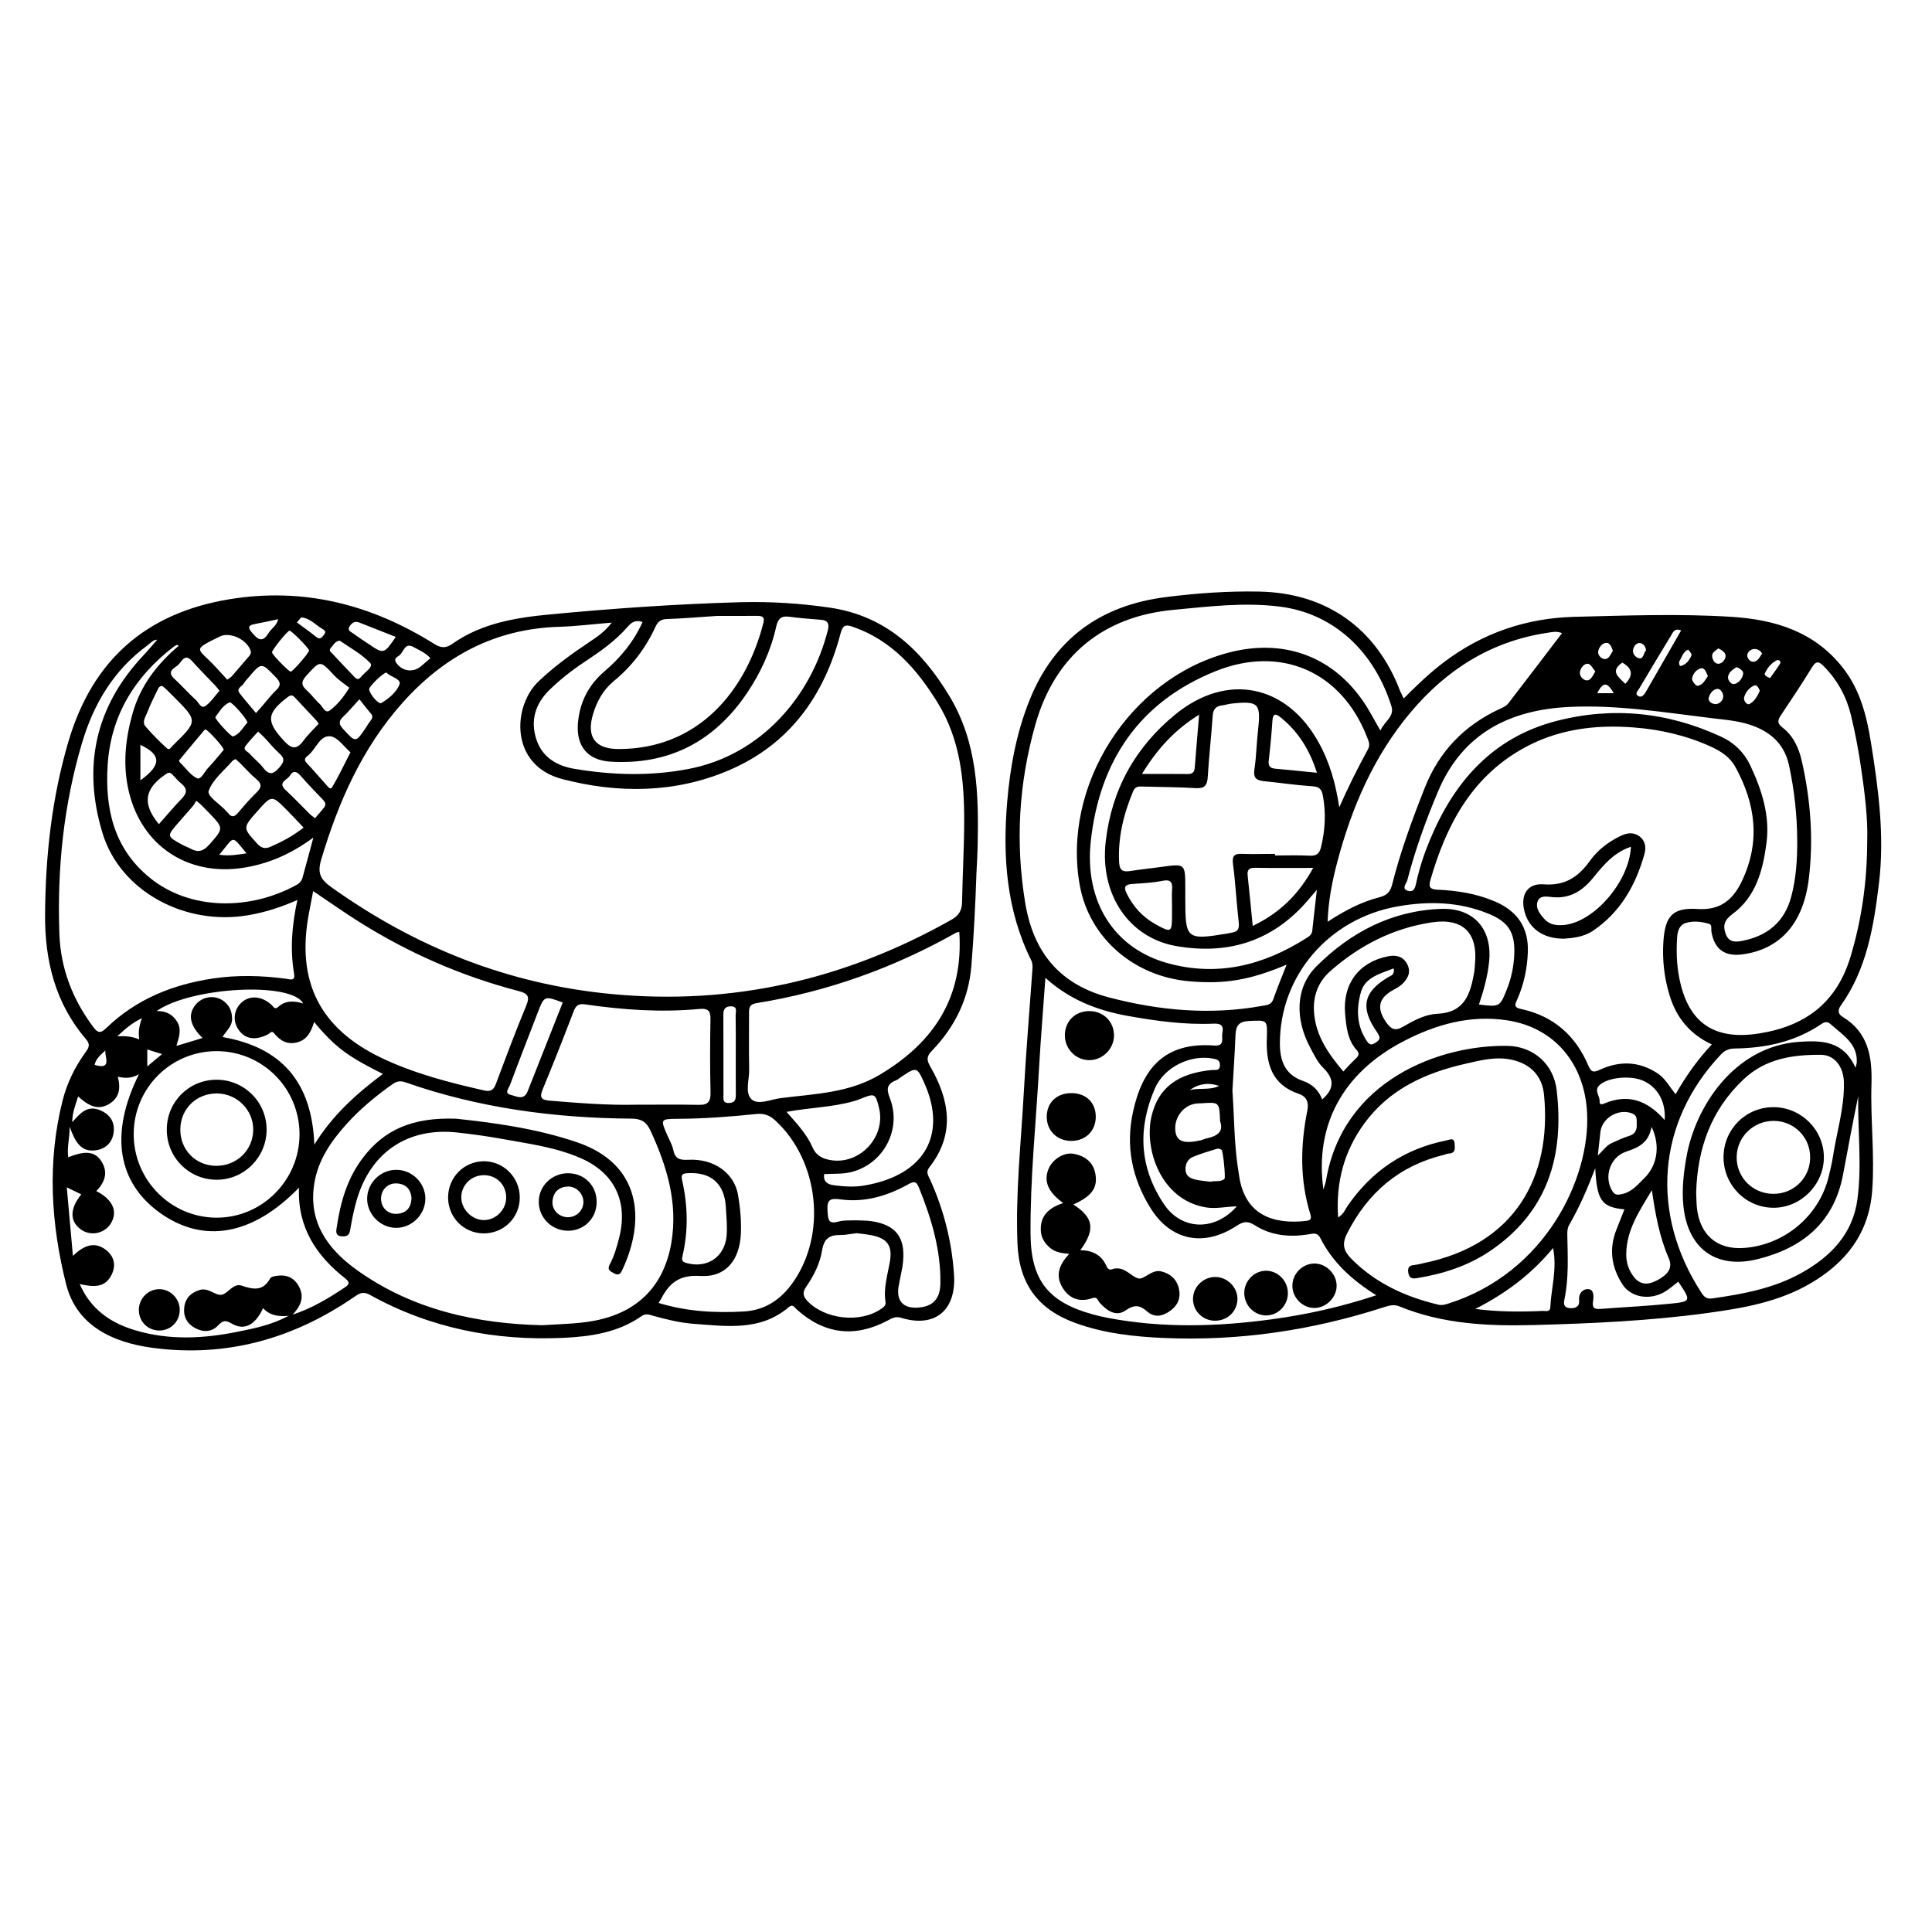 <?xml version="1.0" encoding="utf-8"?>
<!-- Generator: Adobe Illustrator 23.0.0, SVG Export Plug-In . SVG Version: 6.00 Build 0)  -->
<svg version="1.0" xmlns="http://www.w3.org/2000/svg" xmlns:xlink="http://www.w3.org/1999/xlink" x="0px" y="0px"
	 viewBox="0 0 3000 3000" style="enable-background:new 0 0 3000 3000;" xml:space="preserve">
<g id="Layer_1">
</g>
<g id="Layer_2">
	<g>
		<path d="M2179.6,1084.6c20.3-20.3,40.2-39.5,62.3-56.2c60.1-45.5,128.1-68.7,203-70.6c81.2-2,162.5-5.1,243.7,0
			c67.9,4.3,129.5,23.1,173.5,79.8c26.3,33.8,36.4,73.9,43,114.7c11.7,72.6,21.5,145.6,12.5,219.6c-8.1,67-18.9,133-59.3,189.7
			c-5.9,8.3-3.1,13.7,3.3,17.6c39.8,24.3,45.7,62.3,44.4,104.3c-1.7,54.8,5.2,109.6,1.2,164.5c-4.8,66.7-40.4,112.5-96.2,145
			c-49,28.6-103.8,38.2-158.8,45.7c-89.6,12.3-179.9,16.4-270.2,18.8c-71.3,1.9-142-1.4-209.2-29c-8.5-3.5-16.2-1.2-24.4,1.5
			c-110.9,35.8-224.6,52.7-341.2,47.6c-46.5-2-92.7-7.1-136.9-23.1c-58.8-21.2-88-61.3-90.4-123.6c-3.1-78.2,5.5-156,9.8-234
			c3.5-63.8,8.9-127.4,13.4-191.1c0.4-5.1,0.5-10-2-15c-38.5-77.7-44.2-160.7-37.2-245.1c4.5-54,14.3-107.4,34.6-158.1
			c38.4-96,110.9-147.8,212.2-160.5c48-6,96.3-9.5,144.8-8.5c104.1,2.1,181.5,56.8,218.7,154.6
			C2175.8,1076.7,2177.5,1079.9,2179.6,1084.6z M2658.1,1621.8c-35-16.3-55.5-42.5-65.8-76.9c-8.2-27.4-11.4-55.6-9.3-84.2
			c2.8-38.9,14.9-51.7,53.3-49.2c34.6,2.3,54.6-14.2,68.3-42.9c29.3-61.1,21.7-120.2-10-177.8c-8.4-15.3-22.5-24.4-38.1-31.5
			c-38-17.3-78.1-26.5-119.5-29.7c-61-4.8-120,2.9-174,33.7c-79.5,45.4-117.9,119.8-142.1,204c-2.7,9.4-0.6,13.7,10.6,14.2
			c31.1,1.3,61.6,6.1,90.5,18.6c34.4,15,52,40.4,50.4,78.9c-1,25.5-6.2,49.7-16.5,73c-3.1,7-6.3,12.1,5.6,14.7
			c50.5,10.7,85.1,41.2,105,88.3c4.7,11.1,9.1,10.1,18.4,5.8c30.2-13.7,60-13,88.5,5.6c12.3,8,18.9,20.8,28.4,32.7
			C2617.7,1671.4,2635.3,1646.1,2658.1,1621.8z M2077.8,1890.4c8.7-5.1,10.8-12.1,14.6-17.7c37.6-54.6,88.6-89,153.8-101.9
			c5.1-1,11.8-5.2,12.5,5.2c0.5,7.4,1.7,14.7-9.1,15.2c-2.5,0.1-4.9,1.4-7.4,2c-69.7,17-118.6,58.9-150.7,122.6
			c-8.3,16.5-4.8,27.1,7,39c37.7,37.9,83.9,59,135,71.1c5.4,1.3,10,0,15-1.6c150.5-47.1,221.2-194.4,215.9-296.5
			c-3.9-75.4-49.8-132-123.8-143.4c-57.7-8.9-111.5,6.4-162.1,32.9c-93.3,48.8-137.4,129.9-123.5,229.7c2-6.8,3.4-10.2,4-13.8
			c26.1-155.7,176.2-210.9,281.6-209.2c40.7,0.7,71.9,28.5,76.6,68.8c11.9,101.9-13.9,189.2-103.2,249.6
			c-34.2,23.2-72.7,35.6-113.3,42.2c-6.7,1.1-12.4,1.2-13.9-8.3c-1.4-9,2.1-11.5,9.9-12.1c4.5-0.4,8.8-1.8,13.3-2.7
			c142.9-29.1,199.7-134.4,187.6-261.2c-2.8-29.5-20.7-48-49.5-54.6c-24.8-5.6-48.7,0.6-72.6,6.1c-62.5,14.2-118.6,39.7-157.6,93.5
			C2087.2,1787.9,2074.1,1835.6,2077.8,1890.4z M2143.5,1134.4c6.3-14.5,22.2-21.5,17.1-37.8c-26.3-83.5-88-143.7-172.8-154.6
			c-55.7-7.1-110.9-0.2-166,5c-109.9,10.3-184.1,72.4-214,177.8c-25.9,91.3-31.4,183.3-15.8,277.5c12.9,77.7,54.6,126.6,129.7,146.4
			c78.5,20.6,158.1,27.8,238.8,13.1c6.8-1.2,13.7-1.5,16.7-10.3c6.2-17.8,13.5-35.2,20.7-53.6c-57.2,24.1-96,30.6-151.3,25.8
			c-86-7.4-154.7-67.3-169.7-147.8c-28.9-155.6,77.2-322.3,230.8-362.5c83.9-22,159.1,4.4,207.8,73.8
			C2125.4,1101.1,2133.1,1116.6,2143.5,1134.4z M2137.1,2011.3c-38.2-23.9-67.8-51.3-86.7-88.5c-5.1-10.1-12.1-7.1-19.6-5.9
			c-28.9,4.4-57.2,1.7-82.1-14.2c-11.4-7.3-18.2-6-28.6,0.8c-50.9,33.5-102.2,22.8-133.4-27.3c-28.9-46.4-39.1-96.3-27.3-150.1
			c14.4-66,48.2-108.5,126-102.6c17.4,1.3,11-11.9,12.7-19.9c2.3-10.7-2-14.6-13.4-14.1c-45.4,2-90.2-4.2-134.6-12.2
			c-45.9-8.4-89-24.7-126.8-58.9c-3.5,49.3-7.3,94.8-9.9,140.4c-4.8,85.7-13.8,171.1-13.2,257c0.5,72.2,27.4,106,96.7,125.2
			c8,2.2,16.2,4,24.4,5.6c84.6,15.9,169.5,13.5,254.3,1.9C2029.3,2041.2,2082,2029.5,2137.1,2011.3z M2899.4,1306.8
			c1.2-35.6-3.8-75.4-9.6-114.9c-4-27.4-9.2-54.7-15.7-81.6c-7-28.6-20.8-54-41.7-75.3c-7.3-7.5-11.9-9.9-18.6,1
			c-15.5,25.3-31.9,50-48.4,74.6c-5,7.5-6.2,12.4,2.2,18.9c17,13.1,25.6,31.7,30.3,52.5c13.6,60.3,18.3,121.1,10.8,182.6
			c-8.5,69.3-44.4,109.6-103.4,117.4c-27.2,3.6-43.3-8.2-47.8-35.2c-0.7-4.3,1.3-10.8-3.5-12.2c-11.7-3.5-24.2-5.1-36.1-1.5
			c-10.1,3-12.9,12.5-13.6,21.6c-1.5,21.3-0.9,42.5,3.2,63.6c13.7,70.4,54.5,97.7,125,86.3c71.8-11.6,119.8-48.2,141.2-119.8
			C2890.7,1428,2899.1,1370.4,2899.4,1306.8z M1979.8,1325.9c0,0.8,0,1.6,0,2.5c18.1,0,36.2-0.7,54.2,0.3
			c10.6,0.5,14.9-3.6,17.3-13.3c6.3-26.1,7.8-52,3.1-78.6c-1.9-10.7-5-15.2-16.6-15.9c-25-1.6-49.9-5.4-74.9-7.9
			c-11.4-1.1-17.1-4.5-15.1-18.1c3.1-20.3,3.4-41.1,5.7-61.6c4.6-41.1,0.7-45.2-40.8-40.8c-5.1,0.5-10.1,2.2-15.1,2.8
			c-10,1.2-13.9,6.4-14.6,16.6c-2.1,31.5-5.7,62.9-7.6,94.4c-0.8,13-4.7,18.4-18.6,17.5c-27-1.6-54.2-1.7-81.3-2.4
			c-6.4-0.2-12.5-1.1-15.9,7.1c-14.9,35.5-23.9,72-21.8,110.9c0.7,12.8,6.5,14.8,17.3,13.1c15.9-2.5,31.9-4.1,47.9-6.3
			c37.5-5.3,37.5-5.4,37.5,32.9c0,5.2,0,10.3,0,15.5c0,64.2,1.6,65.5,66.3,54.8c1.9-0.3,3.8-1,5.7-1.2c9.6-1.3,12.1-6.1,11-15.9
			c-3.5-30.1-4.9-60.4-8.9-90.4c-1.8-13.8,2.7-16.6,15.1-16C1946.2,1326.5,1963,1325.9,1979.8,1325.9z M2425.5,983.1
			c-9-3.5-15.8-1.5-22.6-0.5c-87.2,13-156.7,57.1-212.5,123.5c-57.1,67.9-91.4,147.4-113.9,232.5c-7.8,29.5-13.8,59.5-15,92.7
			c26.6-17.3,52.3-30.9,80.4-38c11.7-3,17-8.5,19.8-19.8c12.9-51.4,31.2-100.9,50.6-150.1c22.2-56.2,60.8-96.4,115.2-122
			c5.2-2.4,11.2-4.8,14.5-9.1C2369.9,1056.3,2397.3,1020,2425.5,983.1z M2079.6,1253.6c13.6-31.1,28.7-60.9,44.6-90.2
			c3.8-7,1.1-12.2-1.2-18.1c-39.3-102.2-133.8-144.1-235.7-103c-118.1,47.6-179.5,139.1-193.4,262.6
			c-10.7,95,36.1,167.6,118.8,190.6c77.7,21.6,149.2,3.6,215.8-38.8c4.3-2.7,8.6-5.5,9.2-11.6c2.1-20,4.5-39.9,7.1-63.3
			c-5,5.7-7.5,8.5-9.9,11.4c-54.4,66.4-124.5,90.4-208.2,75.9c-73.5-12.7-119.1-79.9-109.8-162c9.1-80.8,45.8-147,108.7-198.2
			c79.6-64.7,171.7-46.3,221.6,43.3C2065,1183.8,2074.2,1217.7,2079.6,1253.6z M2633.8,1851.1c0.4,8.1,0.3,16.5,1.2,24.8
			c4.7,42.3,31.9,65,73.4,61.9c62.8-4.8,116.3-49.7,131.1-110.5c2.4-10,4.9-20,6.5-30.2c5.8-38.7,18.1-76.6,17.2-116.3
			c-0.5-24.2-14.2-42.8-35.7-42.9c-43.6-0.3-85.8,5.8-120,38C2656.9,1723.6,2635.9,1783.1,2633.8,1851.1z M2790.7,1304.1
			c-0.2-38.8-4.5-77.1-12.6-115.2c-6.4-29.9-24.1-48.7-51.7-60.2c-21.7-9-44.6-10.7-67.3-13.4c-73.6-8.9-147.2-21.1-221.7-17.6
			c-92.5,4.3-165.9,40.5-204.1,130.5c-19.1,45.2-35.8,91.3-48.1,138.8c-1.3,5-9.4,12.9,0.5,16.1c10.9,3.6,12.2-6.9,13.8-14.1
			c4.8-22.1,12-43.4,20.6-64.2c37.7-91.1,97.8-159.6,196.4-185.2c88-22.8,174.1-13.8,256.6,24.6c19.9,9.2,35.2,24.2,44.6,44.1
			c18.1,38.4,31,78.4,25.2,121.4c-5.6,42.1-16.4,83.1-53.1,109.9c-12.6,9.2-14.8,18.2-10,31c5.3,14,17.1,12.2,27.8,9.9
			c37.9-8,63.6-29.7,73.8-68.1C2789.1,1363.4,2790.9,1333.9,2790.7,1304.1z M2881.3,1658c1.1-4.7,1.8-6.4,1.9-8.1
			c1.3-29.1-21-42.2-39.2-58.4c-6.1-5.5-9.7-5.5-16.2-1.1c-40.3,27.3-85.9,37-133.7,37.7c-9.3,0.1-15.7,2.8-21.9,9.3
			c-100.1,106.1-109.6,247.7-30.4,369.7c4,6.2,7.7,10.4,16.9,9.1c48.1-6.8,95.6-15.6,138.6-39.6c45.4-25.3,79.7-60.6,86.9-114.2
			c7.1-53.2,0.4-106.8,1.2-160.1c-8.4,40.5-15.9,81-23.5,121.5c-14,74.5-63.1,114.3-133,131.5c-64.9,15.9-108.6-17.1-115-83.5
			c-2.5-26,0.5-51.4,5.1-76.8c13.8-76,73.3-169.7,174-177.2C2830.6,1615.1,2862.8,1616.9,2881.3,1658z M1913.7,1693.2
			c2.8,41.3,2.7,78.8,7.9,115.9c0.8,5.7,1.7,11.5,2.6,17.2c9.3,63.1,56.7,74.7,103.1,69.6c7.8-0.8,9.7-3,7.3-10.7
			c-16.4-53.1-15.4-106.7-4.6-160.6c2.6-12.7-0.9-21.9-13.3-26.1c-42-14.1-51-46.9-49.6-86c1-29.3,0.9-28.5-27.9-27.1
			c-14.8,0.7-20.1,6.9-20.7,21C1917.3,1636.7,1915.2,1666.9,1913.7,1693.2z M2085.9,1663.8c6.9-7.3,12.5-13.6,18.6-19.3
			c4.8-4.5,7.5-8,2-14.1c-14.2-15.9-16-36.2-17.8-56.1c-4.1-46.4,21.3-80.5,66.8-89.4c12.2-2.4,23.3,0,29.7,12.4
			c6,11.7,1.4,21.4-6.8,29.7c-4,4-9.1,7.1-14.2,9.8c-23.7,12.6-27.3,28.6-11.5,51c6.7,9.5,13.1,13.9,25.3,6.8
			c16.7-9.7,35-19.6,53.9-20.4c42.5-1.9,51.2-30.8,57.1-63.7c0.8-4.4,0.9-9,1.3-13.5c4.8-48.9-18.9-72.1-67.5-64.7
			c-59.7,9.1-111.4,35.6-156.5,75.1c-20.4,17.8-28.4,41-25.6,67.8C2044.2,1609.5,2062.7,1636.3,2085.9,1663.8z M2053.1,1707.2
			c20.4-17.9,18-33,1.2-49.5c-8.5-8.3-13.9-20.1-19.7-30.8c-24.2-45.2-23-93.7,9.4-126.2c53-53,117.1-86.6,193.6-89.4
			c51.4-1.8,80.2,31.9,74.6,82.9c-2.4,22.4-8.4,44.1-15.7,65.6c31.9,4,32.5,3.7,43.1-22.9c7.3-18.1,11.2-37,11.8-56.5
			c1.1-32.5-9.2-48.9-39.4-61.3c-46.2-19.1-94-20.2-142.5-11.5c-106.1,19-181.8,107.2-182.1,211.9c-0.1,27.2,7.5,49.4,36.3,59.1
			C2037.6,1683.4,2047.8,1693.1,2053.1,1707.2z M2477.1,1814c-11.6,30.5-24.3,60-40.4,87.9c-2.7,4.7-3.1,9.7-3,14.9
			c0.6,33.5,2.5,66.9-4.3,100.1c-1.3,6.2-2.3,13.3,7.6,14.3c9.4,1,16.1-2.5,15.1-12.3c-1.1-11.3,6.3-17.4,13.7-17.2
			c9.8,0.3,8.9,12.1,7.9,18.6c-1.9,12,3.3,12.8,12.5,12.1c35.3-2.7,70.7-4.4,105.9-7.9c34.4-3.4,34.3-4.1,13.9-34.3
			c-7.1,5.4-13.8,11.5-21.4,15.9c-23.6,13.6-52.4,8.4-65.4-11.9c-16.9-26.4-21.1-54.6-9.4-84.4c4.1-10.5,8.3-21,12.6-31.9
			C2486.7,1874.5,2479.7,1863.9,2477.1,1814z M1920.5,1873.2c-17.7,0.6-31.9,4-46.8,1.8c-71.3-10.9-97.8-91.4-85.5-142.3
			c10.5-43.7,40.6-66.2,93.7-71.2c5.3-0.5,12.2,2,12.4-7.6c0.1-6.7-3.3-8.6-9.2-9.8c-35.4-7.6-77.2,12.4-91.8,46
			c-27.1,62.4-24.1,123,14.4,180.2C1834.7,1910.1,1885.8,1912.6,1920.5,1873.2z M2565,1848.1c-18.6,31.3-39.6,61.3-39.8,99.7
			c-0.1,13.3,4.2,25.5,12.5,35.8c11.5,14.1,25.6,10.3,38.3,2.9c11.9-7,22.4-16.3,15.2-32.8C2576.6,1920.2,2570.4,1885,2565,1848.1z
			 M1945.2,1437.8c42-20.2,71-48.6,93.9-90.1c-32.7,0-61.6,0.3-90.4-0.2c-9.7-0.2-12.3,3.5-11.3,12.6
			C1940.2,1385.1,1942.5,1410.1,1945.2,1437.8z M2290.8,2032.5c35.3,4.6,69.9,4.7,104.6,3.1c4.4-0.2,11.5,2.4,11.9-5.8
			c1.4-29.7,10.8-59,4.3-91.9C2377.4,1979.4,2336.9,2009.1,2290.8,2032.5z M1773.2,1201.8c26.4,0,48.8-0.2,71.1,0.1
			c7.2,0.1,10.4-2.8,10.9-10c2-26.2,4.3-52.4,6.8-82.1C1824,1133.2,1797.2,1162.8,1773.2,1201.8z M2564.5,1749.8
			c-4.7,26.1-21.6,32.3-39.8,38.6c-25,8.6-34.8,39.7-20.8,61.5c3.9,6,8.1,5.7,14.6,4.3c15.8-3.4,24.7-14.9,35.2-25.2
			C2573.1,1809.8,2578.8,1779.2,2564.5,1749.8z M2044.9,1199.9c-11.2-35.4-28.9-63.8-56.3-85.9c-7.6-6.1-12-6.6-12.8,5.3
			c-1.4,20.6-3.3,41.2-5.7,61.6c-1,8.4,1.8,11.9,10,12.7C2001.1,1195.5,2022.1,1197.7,2044.9,1199.9z M1819.9,1406.5
			c0-8.4-0.5-16.8,0.1-25.1c0.8-11.7-2.1-16.3-15.3-13.6c-15.1,3.1-30.7,3.7-46.1,4.8c-9.8,0.7-14.7,3.2-9.4,14.2
			c10.2,21,25.1,37.3,45.5,48.6c24.1,13.4,25.2,12.7,25.2-15.2C1819.9,1415.6,1819.9,1411,1819.9,1406.5z M1894.5,1740.9
			c-1-29.7-1-29.7-29-27.7c-2.6,0.2-5.2,0-7.7,0.3c-20.8,2.6-35.8,22.9-32.5,44.2c2.3,14.9,13.9,18.8,39.3,12.9
			c3.1-0.7,6-2.3,9.1-2.9C1889.3,1764.3,1900.7,1757.9,1894.5,1740.9z M2584.9,1739.2c2-28.6-10.9-50.8-33-60.9
			c-19.8-9-55.4-5.4-68.2,6.7c-9,8.5,0.7,16.7,0.2,25.2c-0.4,6.5,4.7,4.4,8,3C2528.2,1698.1,2558,1708.6,2584.9,1739.2z
			 M1879.8,1835c6.7-2,15,0.9,21.5-4.3c2.1-1.7-2-43.3-4.5-45.2c-1.7-1.3-4.8-2.3-6.7-1.8c-12.7,3.9-25.6,7.6-37.9,12.8
			c-8.2,3.5-11.9,11.5-11.3,20.6c0.6,9.3,7.8,12.8,15.5,14.6C1863.8,1833.4,1871.5,1833.9,1879.8,1835z M2481.1,1794.1
			c7.6-6.5,12.6-15.2,21.7-19.2c8.8-3.8,17.4-8.2,26.5-10.9c10.1-3,12.7-9.6,12.2-18.8c-0.3-6.1,1.5-12.7-6.7-16.1
			c-20.8-8.6-47.2,6.4-49.7,28.7C2483.9,1769.6,2482.5,1781.6,2481.1,1794.1z M2164.1,1503.7c-20.5,8.1-44.1,13.6-50.7,36.3
			c-7.5,25.8-7.3,53.4,9.7,77.5c3.8,5.4,7.4,5.2,12.7,1.7c7.5-4.8,8.3-8,2.6-16.2c-26.9-38.2-21.3-63.1,17.6-85.8
			C2160.2,1514.8,2166,1513.5,2164.1,1503.7z M2610.5,978.9c-10.4-3.9-12.5,2.7-15.4,7.4c-16.7,27.5-33.3,55.1-49.7,82.8
			c-2,3.4-7.3,8-2,11.4c5.3,3.5,9.2-1,12.1-5.9C2573.7,1042.8,2592,1011.1,2610.5,978.9z M2523.7,1061.8
			c13.8-14.1,10.2-24.5-4.6-32.9C2499.5,1042.4,2513.3,1051.4,2523.7,1061.8z M2696.7,1035.9c-6.2,3.4-12.2,8.1-13.4,14.8
			c-0.9,5.3,4.8,12.4,9.6,11.5c7.2-1.5,12.7-8.7,13.9-16C2707.4,1041.9,2701.9,1038,2696.7,1035.9z M2652,1050
			c-2.3-5.5-4.8-13.3-10.3-12.3c-7.2,1.3-13.2,8.5-14.3,16c-0.5,3.5,5.8,11.5,8.5,11.2C2643.9,1064.1,2647.5,1056.1,2652,1050z
			 M2732.6,1072.5c-1.9-4.3-4.4-10.1-9.1-7.9c-7.5,3.5-13.4,10.5-15.3,18.6c-1.1,4.5,4.3,12.1,8.4,10
			C2724.3,1089.1,2729.2,1080.9,2732.6,1072.5z M2477.2,1042.5c-3.6-4-6.9-11.1-11.1-11.7c-6.6-0.9-11.5,6.5-12.7,12.1
			c-1.4,6.6,4.6,13.2,10.4,13.6C2470.1,1056.8,2473.3,1049.3,2477.2,1042.5z M2504.5,1010.8c-1.7-5.7-4.7-12.6-9.8-12.6
			c-6.9,0-12.1,7.3-13.1,13.6c-0.9,5.5,5,11.4,10.3,11.6C2498.8,1023.6,2500.8,1015.6,2504.5,1010.8z M2664.1,1093.4
			c6.2-0.4,11-5.5,11.7-11.4c0.6-5.1-4-12.7-9.1-12.3c-6.7,0.5-12.1,7.5-13.4,14.1C2652.3,1088.5,2656.8,1092.9,2664.1,1093.4z
			 M2555.9,1010c-0.2-5.9-4.3-10.5-8.6-11.4c-6.4-1.3-10.6,5.5-11.5,10.3c-1.3,6.6,4.6,12.8,10.3,13.4
			C2552.2,1022.8,2552.1,1013.8,2555.9,1010z M2748.5,1052.9c4.9-7,10.7-14.4,15.5-22.3c2.3-3.9-2.4-6.6-4.7-5.5
			c-8.8,4.2-14.8,11.8-18.8,20.4C2739.2,1048.2,2743,1050.9,2748.5,1052.9z M2668.1,1006.8c-3.5,3.5-9.9,6-9.5,12
			c0.3,5.2,3.8,12,9.7,11.9c5.5-0.1,10.6-6,11.1-11.4C2680,1013.8,2674.7,1009.9,2668.1,1006.8z M1893.1,1686.2
			c-16.4-5.6-31.8-3.6-45.9,6.6C1862.2,1688.7,1878.3,1693.4,1893.1,1686.2z M2607.3,1027.5c-0.2,3.2,0.4,7.2,2.7,6.6
			c8.5-2.2,13.5-9.1,16.6-16.7c0.8-1.9-5-8.9-5.5-8.7C2613,1012.6,2611.3,1021.3,2607.3,1027.5z M2736.2,1014.7
			c-3-4.9-7.6-7.3-12.8-6.9c-5.6,0.5-10.2,5.5-10.3,10c-0.1,4.6,4.8,10.4,10,9.8C2729.7,1026.9,2732.7,1020,2736.2,1014.7z
			 M2480.2,1076.4c9.6,0,17.1,0,25.7,0C2498,1063.2,2490.9,1054.5,2480.2,1076.4z"/>
		<path d="M1516.2,1356.2c-1.6,47.7-4,95.4-7.8,143c-4.1,52-25.7,95.4-61.2,132.3c-7.9,8.3-9,13.6-2.9,24.2
			c30.2,52.2,39.4,105.1-1.2,156.9c-6.1,7.7-1.5,13.2,1.3,19.3c21.1,46.9,33.6,95.8,37,147.3c3.7,55.3-29.4,83.2-82.1,67.1
			c-9.1-2.8-14.6,0.9-21.3,4.4c-50.9,26.9-98.2,21-140.8-17.4c-3.6-3.3-6.2-9-12.4-3.6c-44.2,37.7-96.4,29.6-147.8,25.9
			c-21.3-1.6-42-6.7-62.5-12.4c-6.1-1.7-11.6-4.2-18.2,0.4c-36.4,25.5-78.7,31.8-121.4,33.8c-105.9,4.9-206.8-14.8-300.2-66.6
			c-9.9-5.5-15.3-3.4-23.6,2.3c-95,65.7-199.8,95.3-314.9,79.7c-61.1-8.3-117.2-34.1-133.5-98.6c-23.6-93.7-29.6-189.9-5.5-285.3
			c6.8-27,19.1-52.1,35.5-74.8c4.8-6.7,8.2-11.9,1.2-20c-47.9-55.8-64.4-122-63.9-193.9c0.6-91.3,10.4-181.3,36.4-269.2
			c37.2-125.7,119.9-199.1,249.8-220.5c115.3-18.9,220.1,8.1,317.5,69c11,6.9,18.4,7.5,28.9,0.1c45.5-32,98.2-40.5,151.9-45.6
			c98.3-9.3,196.8-16.2,295.5-18.9c46.5-1.2,92.9,1.7,139,8.5c86.4,12.8,142.6,66.2,185.6,137.8c43.3,72.2,45.3,151.9,43.5,232.4
			C1517.8,1327.8,1516.9,1342,1516.2,1356.2z M949.9,966.8c-30.2,2.5-55.9,5.7-81.6,6.5c-99,2.9-178.4,45.3-243.3,118
			c-62.8,70.4-99.6,154.1-126.2,243.4c-6.1,20.3-1.7,30.4,15,42.4c130.8,93.6,274.9,151.1,435.5,166.4
			c188.4,18,363.8-22.6,528-115.3c11.7-6.6,16.3-14.4,16.6-27.4c0.7-41.9,3.2-83.9,3.3-125.8c0.1-64.4-6.3-127.5-41.5-184.3
			c-32.3-52.2-71.1-96.4-131.3-117.4c-11.9-4.1-15.8-2.4-19.3,10.7c-25.5,96.9-79.7,172.3-173.5,212.2
			c-83.5,35.6-171.8,36.1-258.3,13.6c-82.4-21.4-77.2-113.2-37.5-151.3c24.3-23.3,51.5-42.9,79.4-61.6
			C926.7,989.2,938.6,981.6,949.9,966.8z M841.4,2057.8c34.6-2,58.8-2.5,82.7-7.2c66.5-13,107.1-54.3,118.4-121
			c10.4-62-6.9-118.6-32.4-173.9c-6.1-13.3-14-18.6-29.3-18.7c-119.9-0.8-237.6-16.5-351.3-56.4c-7.5-2.6-13.2-1.9-19.7,2.7
			c-26,18.3-50.3,38.4-71.5,61.9c-24,26.6-44.3,55.9-50.2,92.1c-9.7,59.1,19.7,101.1,64.3,133.5
			C641.4,2035.4,744.1,2055.5,841.4,2057.8z M461.8,1397.5c-27.3,12-51.2,19.3-76.1,23.6c-98.8,17-199-37.4-226.4-127.1
			c-31.4-103-11.8-196.2,63-275.9c7.7-8.2,14.8-16.7,21.8-24.7c-6-0.4-10.2,5.1-15.1,8.7c-52.2,38.2-83.5,90.6-101.6,151.4
			c-28.7,96.7-38.8,195.6-35.2,296.3c1.9,54.1,20.4,101.7,52.5,144.8c7.1,9.5,11.3,10.5,20.5,1.6c46.2-44.6,102.7-67.4,165.4-76.8
			c38-5.7,75.9-4.6,113.8,0.4c5.7,0.8,14.3,4.4,12.3-7.6C450.4,1475,453,1437.9,461.8,1397.5z M486.3,1383.7
			c-2.6,13.6-4.7,24.3-6.7,35c-19.8,105.2,16.9,178.3,113.1,224.2c50.9,24.2,105.1,38.2,159.8,50.5c10.7,2.4,14.6-2.3,18-11.5
			c15.1-40.4,30.2-80.8,46.7-120.5c6.4-15.4,1.3-19-12.7-22.7c-87.9-23-170.3-59-247.1-107.4C534,1416.6,511.5,1400.6,486.3,1383.7z
			 M454.4,2041.4c29.6-9.7,55.4-25.2,80.6-42c6.3-4.2,9.6-7.6,1.2-14.2c-45.1-35.4-74.5-79.4-71.9-141
			c-72,74.2-148.1,87.5-215.8,39.2c-66.2-47.3-78.6-123.3-32.7-215.4c-11.5,6.7-21.5,6.5-32.9,3.9c4.9,18.2,2.2,32.8-13.2,42.2
			c-18.7,11.4-33.8,1.5-48.4-11.6c-4.2,13.8-9.2,25.4-9.1,40.1c12.4-14.3,23.6-27,43.4-18.6c14.8,6.3,22.6,17.5,21,33.3
			c-1.6,15.7-11.2,26.1-27,28.7c-23.9,3.9-33-13.2-41.4-36.3c-0.2,19.2-4.5,33-2.2,47.4c26-10.7,41.1-9.4,51,5.5
			c11.5,17.3,6.1,33-7.5,46.9c25.6,12.8,34,31.9,22.5,50.4c-9.6,15.5-30.9,20-45.8,9.6c-18.2-12.6-18.2-32.3,0-54.9
			c-6.8-3.3-13.6-6.6-22.5-10.9c3.2,35.8,6.2,69.4,9.5,106.4c17-16.3,33.3-22.7,50.7-9.7c12.7,9.5,16.7,22.9,9.9,37.9
			c-10.2,22.3-29.3,20.2-50,15.6c17.3,39.6,48.1,60.3,86,71.7c53.3,16,107.2,13,160.8,2c24.9-5.1,50.1-9.9,77.6-24.4
			c-18.4,1.7-30.3-1.6-39.7-11.9c-12.1,26.1-29,35.3-48.2,24.2c-9.7-5.6-13.9-5.7-21.7,2.6c-9.6,10.4-23.1,10.9-35.7,4.1
			c-12.5-6.8-18.5-17.9-16.8-32.2c1.7-14.4,10.5-22.9,24.1-27c13.3-4.1,24.1,9,33.8,7.5c10-1.6,18.2-18.7,31.2-14.2
			c18.5,6.3,33.4,8.8,44.4-11.4c1.4-2.5,6.8-3.4,10.5-3.9c14.9-2.2,26.9,3,34,16.5C473.5,2014.8,466.3,2028.5,454.4,2041.4z
			 M1489.6,1447.2c-1.5,0.3-3.5,0.3-5,1.1c-97,54.7-200.2,91.7-310.2,109.4c-11.2,1.8-11.3,7.9-11.3,16c0.1,29-0.4,58.1,0.2,87.1
			c0.4,15.8-7.1,36.3,3.8,46.3c10.3,9.3,29.7,0,44.9-1.9c52.7-6.8,106.1-7.6,154.5-36.6C1451,1618.1,1496.3,1547.8,1489.6,1447.2z
			 M1022.6,2023.2c44.4,13.5,87.8,15.7,131.9,13.3c32.9-1.8,57.3-18,75.9-43.9c54-75.2,41.6-190.1-26.6-252.8
			c-8.8-8.1-17.4-11.2-29.4-10c-40.4,4.3-81,7.2-121.6,7.5c-27.7,0.2-27.6,0.4-16.1,26.6c3.1,7.1,7.2,14,8.7,21.5
			c2.7,13.5,9.4,16.3,23,15.5c40.3-2.2,72,20.7,77.7,55c3.3,19.7,5.2,39.7,4.3,59.8c-1.8,40.7-23.3,68.1-62.9,65.6
			c-32.1-2-47.9,10.5-60.6,35C1025.9,2017.8,1024.9,2019.4,1022.6,2023.2z M986.7,1715.4c32.9,0,65.8-0.4,98.7,0.2
			c14.7,0.3,18.3-5.7,17.9-19.7c-0.9-37.4-0.8-74.9-0.1-112.3c0.3-13.2-2.7-18.2-17.1-16.9c-59.4,5.6-118.6,1.5-177.5-7.1
			c-10.8-1.6-14.5,2-18,11.2c-15.4,40.3-31.2,80.4-47.7,120.2c-5.1,12.3-3.5,17,10.5,18.1C897.8,1712.7,942.2,1716.4,986.7,1715.4z
			 M1113.4,956.4c-29.6,1.9-53.5,4.1-77.3,4.8c-9.9,0.3-14.5,3.8-18.6,12.7c-15,32.7-36.5,60.8-64.4,83.7
			c-16.6,13.7-26.3,31.4-32.3,51.6c-10.4,35,3.2,53.9,39.8,53.9c123.3,0,197.7-89.5,224.8-195.9c2.5-9.6-2.2-10.9-10-10.9
			C1152.9,956.5,1130.3,956.4,1113.4,956.4z M997.8,965.8c-11.7-4-17.7,1.2-23.5,7.8c-18.8,21.6-42,37.9-65.7,53.6
			c-20,13.2-38.8,27.8-55.9,44.6c-21.6,21.3-29.3,47.2-19.9,76.1c9.1,28,31.7,41.4,59.5,46c58.9,9.8,117.8,11.5,177,0.1
			c113.4-21.7,191-114.1,216.3-216.1c2.4-9.5-0.3-14.7-10.7-15.5c-16.7-1.3-33.5-2.6-50.1-4.8c-12.1-1.6-16.9,3.8-19.4,14.9
			c-8.3,37.6-24.2,72.1-45.6,103.9c-50.7,75-121.1,111.8-212,106.3c-35.3-2.2-53.3-24.2-50.4-59.5c2.6-32.3,16.2-59.4,41-80.5
			C963.2,1021.5,983.7,997.1,997.8,965.8z M465.1,1761.4c0-71.8-57.8-129.4-129.3-129.2c-70.7,0.3-127.8,57.4-128.2,128.3
			c-0.4,71.4,57.3,130,128.3,130.3C406.8,1891.2,465.1,1832.7,465.1,1761.4z M486.6,1300.6c-35.7,26.2-71.3,41.4-110.9,47.2
			c-84.8,12.3-155.4-34.7-175.5-118c-9.9-41.1-5.7-81.9,5.7-122.2c12.1-42.6,37.8-76.3,71.7-104.9c-2-0.9-2.7-1.4-3.1-1.3
			c-1.7,0.9-3.4,1.7-4.9,2.9c-60.2,46.4-97.4,106.4-102.4,183.1c-4.4,67.6,9.2,129.9,65.4,175.6c62.6,50.9,155.4,51,227.8,11.1
			c5-2.7,8-6.4,9.4-11.5C475.1,1343.5,480.2,1324.4,486.6,1300.6z M314.5,1611.8c-19.5-19.1-23.1-35.7-11.4-50.9
			c10.3-13.4,29.3-16.6,43.2-7.1c9.7,6.7,13.9,16,14.1,28.1c0.2,12.5-10,19.4-14.8,28.4c92.2,16.1,138.8,70.5,142.5,167
			c28.8-46.4,65.3-78.7,106.4-109.7c-21-10.7-40.4-20.6-58.2-33.3c-17.9-12.8-33-28.5-48.5-47.3c-4.7,14.9-10.6,26.9-25.1,31.2
			c-15.9,4.7-27.4-1.7-37.1-13.8c-3.8-4.8-6.6,0.2-9.6,1.8c-19.7,10-35.8,7.4-45.9-7.7c-9.1-13.6-7-31.1,5.2-42
			c12.7-11.4,31-10,46.3,3.8c3.1,2.8,4.8,8.2,10.4,3.2c11-10,24.2-9.8,38.8-5.3c-18.3-34.5-175.1-25.5-227.6,11.8
			c14.4-0.4,24.7,5,31.8,16.4c7.6,12.2,2.7,24.5-1,37.7C288.6,1619.6,301.4,1615.7,314.5,1611.8z M1327.9,1894.9
			c8.4,0.4,16.9,0.1,25.1,1.3c37.6,5.6,52.8,24.6,49.3,62.4c-1.2,13.4-5,26.5-7.1,39.9c-3.3,21.6,7.5,33.2,29.4,32
			c23.4-1.2,35.2-13.3,35.6-36.9c1-52.6-14-101.7-33.4-149.8c-4.3-10.7-8.6-9.2-17-4.5c-32.2,17.8-66.9,28.1-103.8,23.2
			c-17.1-2.3-22.2-0.2-21,18.3c0.9,14,1.7,20.5,17.7,15.9C1310.7,1894.4,1319.5,1895.4,1327.9,1894.9z M1330.4,1914.9
			c-9.2,1-17.5,2.9-25.8,2.8c-16.6-0.2-25.1,5.8-28,23.6c-3.3,20.3-12.6,39.1-24.4,56.2c-5.5,8-6.4,14,0.8,21.9
			c27,29.5,83.2,35.8,115.8,12.6c4-2.8,7.1-5.4,6.2-10.7c-3.4-21.6,3.4-42,6.9-62.9c4-23.9-4-35.1-27.5-40.1
			C1346.3,1916.6,1337.9,1915.9,1330.4,1914.9z M1279.8,1823.1c-1.8,11.9,5.2,16.1,15.3,17.4c15.4,2,31,3,46.2,0.5
			c97.3-16.3,128.1-81.4,94.8-157.3c-12.2-27.8-12.6-27.7-37.9-10.6c-2.1,1.4-4.1,3.3-6.5,4.2c-13.5,5.5-16.1,12.3-10.1,27.4
			c19.5,49.2-10.3,104.1-61.6,115.7C1307.1,1823.3,1293.3,1822.3,1279.8,1823.1z M1221.3,1726.5c16.4,18.6,31.6,34.8,40.3,54.9
			c5.8,13.3,15.8,17.9,28.2,20c45.1,7.7,85.8-35.9,75.3-80.4c-5.5-23.2-6.7-23.8-28.6-14.8c-3.5,1.5-7.1,2.7-10.8,3.7
			C1292.3,1719.4,1257.5,1719.8,1221.3,1726.5z M1128.5,1897.3c-0.6-10-1-17.1-1.5-24.2c-2.5-35.6-23.3-53.4-58.9-51.4
			c-8.2,0.5-11,1.6-8.9,11c8.8,38.9,9.8,78,0.7,117.1c-1.4,6-1.4,9.3,5.6,11.3c32.8,9.3,60.5-9.6,62.9-43.5
			C1129,1909.9,1128.5,1902.1,1128.5,1897.3z M873.8,1556.7c-28.7-10.7-28.7-10.7-39.1,16.4c-14.3,37.1-28.8,74.2-42.7,111.5
			c-1.8,4.9-9.6,13,1,15.5c8.5,1.9,20.4,9.5,26.3-5.5C837.4,1648.6,855.6,1602.6,873.8,1556.7z M252,1065.2c-5-0.1-6.1,3.6-7.4,6.1
			c-5.6,11.5-11.4,23-15.9,35c-2.6,6.8-8.7,14.8-2.7,21.8c10.4,12.1,21.8,23.5,33.7,34.3c3.4,3.1,6.3-2.6,8.9-5
			c38.8-37.9,38.7-37.9,1.1-75.6c-4.1-4.1-8.1-8.2-12.3-12.2C255.5,1067.8,253.4,1066.4,252,1065.2z M471.4,1285.1
			c-8.9-9.3-17.1-18.3-25.7-27c-23.6-23.8-23.7-23.7-46,1.5c-23.1,26.1-22.7,25.7-0.6,50.1c6.9,7.6,12.5,8.9,21.6,4.9
			C437.8,1307,454.3,1298.5,471.4,1285.1z M365.9,1178.7c-2,1.1-4,1.6-5.1,3c-13,15.1-30.3,28.6-36.7,46.1c-3.2,8.8,18,20.9,27.5,32
			c0.8,1,1.9,1.8,2.7,2.8c5.2,7,9.8,6,15.2-0.3c9.1-10.8,18.3-21.6,28.4-31.3c8.2-7.9,9.5-13.5-0.1-21.4
			c-8.9-7.3-16.5-16.2-24.7-24.3C370.8,1183.1,368.3,1181,365.9,1178.7z M304.8,1243.4c-2,3.1-3.4,6-5.5,8.5
			c-7.5,8.8-15.2,17.4-22.8,26.1c-17.6,20.4-17.6,20.5,5.9,33.4c4.5,2.5,9.4,4.2,13.9,6.6c11.3,6.1,19.4,3.9,28.3-6.1
			c22.9-25.9,23.5-25.5-1.3-51c-3.6-3.7-7.1-7.4-10.8-11C310.8,1248.3,308.8,1246.8,304.8,1243.4z M494.8,1123.9
			c-1.7-2.4-2.5-4.1-3.8-5.4c-10.9-11.8-21.9-23.5-32.9-35.2c-3.4-3.7-6-4.9-11.1-1c-33.5,25.3-34,38-5.7,68.4
			c12.4,13.4,20,12.9,30.3-1C478.5,1140.3,487.1,1132.3,494.8,1123.9z M352.9,1055.4c3.4-2.6,5.6-3.7,7.2-5.5
			c8.9-10.2,17.7-20.4,26.4-30.7c2-2.4,3.9-4.6,2.7-8.5c-5.4-17.5-31.9-30.2-48-22.3c-44,21.7-34.7,17.2-8.3,45.2
			C339.6,1040.7,346,1047.9,352.9,1055.4z M544.2,1168.2c-9.6-8.2-19.7-23.6-31.3-24.9c-16-1.8-22.2,19.4-33.9,29.3
			c-3.4,2.8-8.7,6-2.8,12.2c10.6,11,20.3,22.8,30.6,34.1c2.3,2.5,6.3,8.1,8.8,3.8C525.1,1206.7,533.1,1189.8,544.2,1168.2z
			 M542.4,1067.9c-7.6-6.1-16.5-11.6-23.4-19.1c-22.4-23.9-21.5-23.6-43.4,0.5c-8.9,9.8-7.4,15.5,1.3,23.2
			c7.1,6.4,12.7,14.5,19.8,20.8c4.6,4.1,7.9,15.5,15.7,9.7C523.4,1094.7,532.6,1083.8,542.4,1067.9z M1142.5,1636.3
			c0-19.9,0.2-39.9-0.2-59.8c-0.1-5.4,3.7-14-7.6-13.9c-9.3,0.1-11.6,5.4-11.5,13.8c0.3,41.2,0.1,82.4,0.2,123.5
			c0,6.1-1.7,13.4,9,12.8c8.9-0.5,10.2-5.3,10.2-12.7C1142.4,1678.8,1142.5,1657.5,1142.5,1636.3z M347.3,1164.4
			c0.4-4.2-25-31.6-28.1-31.6c-0.6,0-1.3,0.2-1.7,0.7c-13.2,15.7-26.3,31.3-39.3,47.1c-0.4,0.5,0.5,2.6,1.4,3.4
			c8.6,8.5,16.1,19.6,26.4,24.5c6,2.8,11.4-10,16.9-15.8C331.8,1183.4,339.7,1173.3,347.3,1164.4z M340.8,1072.6
			c-2.4-3-4.2-5.6-6.4-7.9c-12-12.7-24.4-25-36-38c-12-13.4-16.4,1.5-22.3,6.3c-5.7,4.7-17.6,9.7-5.7,20.7
			c11.8,10.9,22.6,23,34.5,34c4.1,3.8,7.3,13.8,14.8,8.1C327.8,1089.7,333.7,1080.7,340.8,1072.6z M246.7,1279.8
			c12-13.5,23.4-27.2,35.7-39.9c8.6-8.9,8.4-15.7-1.1-23.4c-5-4-9-9.1-13.5-13.7c-2.9-2.9-5.1-4.1-9.7-1.1
			C224.2,1224.4,220.3,1247.8,246.7,1279.8z M397.5,1107.2c5.5-6.3,7.7-8.7,9.8-11.1c7.2-8.3,13.9-17.1,21.7-24.6
			c8.1-7.8,6.2-12.8-1-20.2c-22.1-22.8-21.8-23.2-42.1,0.7c-2.5,2.9-5.3,5.8-7.2,9.1c-2.7,4.9-12.6,7.5-6.5,15.5
			C380,1086.8,388.5,1096.4,397.5,1107.2z M489.2,1270.5c5-5.9,9.6-11,13.9-16.4c4.2-5.2,1.5-9.1-2.5-13.2
			c-11.6-12-23.2-24.1-34.2-36.7c-6.3-7.2-11.7-7.7-16.4,0.4c-3.9,6.7-19.6,10.1-6.4,22.3c12.8,11.8,24.6,24.5,37,36.7
			C482.8,1265.9,485.5,1267.6,489.2,1270.5z M479.9,1010c-0.2-3.5-27.5-31.1-30.3-30.7c-3.7,0.5-27.6,30.3-27.2,33.8
			c0.5,3.7,26,29.9,29,29.8C454.8,1042.7,480.1,1013.5,479.9,1010z M400.7,1136c-6.8,7.7-13.5,14.5-19.2,22c-5,6.5,2.8,8.7,5.7,12
			c6.8,7.7,15.2,14,21.4,22.1c9.2,11.9,15.8,10.6,25.2-0.4c7.4-8.6,9-13.9-0.1-21.9c-8.6-7.6-15.8-16.8-23.8-25.2
			C407.3,1141.8,404.4,1139.4,400.7,1136z M558.1,1085.8c-10.3,11.2-17.3,19.6-25.2,27.1c-7.1,6.7-7.1,11.5-0.2,19
			c19.8,21.5,19.4,21.9,35.9-2.7c1.8-2.7,3.3-5.5,5.3-8.1c3.2-4.2,6.7-7.9,1.8-13.4C569.8,1100.9,564.4,1093.7,558.1,1085.8z
			 M527.6,994.8c-7.7,1-9.9,7-13.7,11c-4,4.2-0.1,6.7,2.4,9.4c10.6,11.2,21.1,22.5,31.8,33.6c3.4,3.5,7.2,9.1,12.3,2.5
			c5.6-7.2,20.1-15.8,14.5-21.7C561.5,1015.4,543.3,1005.8,527.6,994.8z M614.6,989c-20-7.9-38.5-15.2-56.9-22.4
			c-6.6-2.6-11.2,0.4-14.7,5.7c-4.6,7,2.3,8.9,5.9,11.6c7.2,5.4,14.8,10.2,22.2,15.2C595.9,1016.1,595.9,1016.1,614.6,989z
			 M384.1,1122.1c0.5-4.8-24.3-32.8-27.5-31.5c-10.5,4.4-15.7,14.4-22.2,22.9c-1.6,2.1,24.5,31.1,27.5,30
			C372.8,1139.7,377.4,1129.2,384.1,1122.1z M600.2,1044.4c-4.6-0.5-28.1,22.2-27,26.3c2.6,10.4,15.5,23,18.7,21.1
			c11.5-6.8,24-17.1,28.4-29C623.6,1053.9,606,1051.3,600.2,1044.4z M668.3,1022c-7.5-8.5-17.3-12.3-26.2-17.3
			c-13.4-7.6-15.2,7.3-21.6,12.7c-2.9,2.4-10.1,4.7-5.1,11.9c9.1,13.1,25.8,15.7,38.3,5.3C658.6,1030.5,663.4,1026.3,668.3,1022z
			 M218,1211.7c33.1-23.8,32.6-39.6,0-55.1C218,1174.5,218,1192.5,218,1211.7z M432,961.5c-12.8,2.7-24.7,5.3-36.7,7.6
			c-8.6,1.7-11.4,4.3-4.7,12.4c8.8,10.7,16.5,18.1,26.5,1.4C421.4,975.9,429.6,971.7,432,961.5z M467.6,958.7
			c-2.2,2.6-4.4,5.2-6.6,7.8c9.7,7.2,19.7,14.2,29.1,21.8c4.4,3.6,7.3,4.3,11.1-0.3c2.9-3.6,6.6-7.1,0.5-10.7
			C490.4,970.9,481.6,959.7,467.6,958.7z M340.5,1327.2c15.9,2.4,28.3-0.2,42.3-2.1C358.2,1295.3,365,1298.3,340.5,1327.2z
			 M182.2,1609.1c13.7-0.6,23,0.4,34,4.8c-1.7-11.6-0.1-21.5,4.3-32.9C205.7,1588,195.3,1596.8,182.2,1609.1z M163.6,1631.2
			c-7,6.6-14.6,12.4-16.7,22.3C174.6,1661.9,162.4,1641.3,163.6,1631.2z M228.7,1655.9c8.5-7,15-12.5,22.9-19.1
			c-9.1-2.9-15.7-4.9-22.9-7.2C228.7,1637.4,228.7,1644.9,228.7,1655.9z"/>
		<path d="M2428.3,1457.6c-32.9,0.1-54.7-16.5-61.3-43.1c-6.2-25.1,4.7-43.3,30.2-41.3c32.7,2.5,53.6-11.4,71.3-36.1
			c12.2-17,28.5-29.6,47.4-38.8c9.8-4.8,19.7-6.7,29.2-0.1c9.7,6.8,11.3,17.3,8.4,27.8c-13.5,48.4-37.2,90.4-79.8,119.2
			C2458.8,1455.3,2441,1456.7,2428.3,1457.6z M2532.5,1314.8c-26.7,9.1-42.6,28.4-58.4,47.9c-16.3,20.1-35.6,32.9-63,30.4
			c-8.2-0.7-20.1-3.7-23.6,6.9c-3.5,10.4,3.8,19.5,10.9,27.3c8.3,9,18.8,10,30.1,9C2475.4,1431.9,2530,1368.8,2532.5,1314.8z"/>
		<path d="M1650.9,1868.1c-23.3-17-30.2-33.2-23.2-51.9c5.8-15.6,24.1-27.6,39.9-24.5c16.8,3.3,29.8,12.4,33.2,30.6
			c4.2,22-5.5,35.3-34.2,48c31.5,20.2,34.6,38.8,10.9,71c18.6,0.2,32.8,7.2,40.4,24.3c2.1,4.9,5,7.3,10.4,4.8
			c1.1-0.5,2.5-0.5,3.8-0.7c15.3-1.8,24,12.2,35.3,15.4c9,2.5,21-14.5,35.7-10.9c14.4,3.5,24.1,12.2,27.5,26.8
			c3.2,14-1.6,25.8-12.9,34c-11.7,8.5-24.4,12.2-37,1c-10.8-9.6-19.6-10.5-32.9-1.2c-15,10.5-29.1,0.3-40.2-11.9
			c-3.1-3.4-3.6-9.9-11.2-7.2c-19.7,6.9-36,1.2-46.7-16.5c-11.4-18.9-4.9-35.8,10.6-52.1c-11.7-1.2-21.6-2.5-29.7-9.3
			c-8.3-7-13.9-16-14.4-26.5C1614.9,1888.6,1627.8,1875.6,1650.9,1868.1z"/>
		<path d="M1690.7,1570c21.7-0.3,38.3,15.1,39.1,36.4c0.8,21.4-17.2,39.9-38.5,39.8c-20.8-0.1-37.6-17.2-37.8-38.2
			C1653.4,1586.3,1669,1570.3,1690.7,1570z"/>
		<path d="M1664.4,1697.4c22.5,0.3,37.3,15.1,37.1,37.1c-0.2,21.7-15.9,37.1-38,37.1c-22.6,0-38.9-16.6-38.1-39
			C1626.2,1711.1,1641.7,1697.1,1664.4,1697.4z"/>
		<path d="M2041.7,2031c-18.4,0.5-34.5-15.2-34.9-33.8c-0.4-18.7,14.9-34.7,33.6-35.2c18.2-0.4,34.7,15.5,35.1,33.8
			C2075.9,2014,2060.1,2030.5,2041.7,2031z"/>
		<path d="M1886.1,2050.8c-19.1-0.3-34.1-15.8-33.6-34.6c0.5-18.6,16.6-33.8,35.4-33.3c18.7,0.5,34.2,16.7,33.6,35.1
			C1920.8,2036.8,1905.5,2051.1,1886.1,2050.8z"/>
		<path d="M1999.8,2008.6c-0.3,19-15.9,34.4-34.4,34c-18.5-0.4-33.6-16.4-33.3-35.3c0.3-18.9,16.1-34.5,34.5-34.1
			C1985.2,1973.7,2000.1,1989.6,1999.8,2008.6z"/>
		<path d="M2754.3,1719.2c42.6,0.3,77.5,35,77.8,77.4c0.3,42.8-35.9,79.1-78.6,78.8c-43.2-0.3-77.8-36-77.2-79.6
			C2676.9,1752.8,2711.4,1718.9,2754.3,1719.2z M2754.6,1740.5c-31.4-0.3-57.2,24.4-57.9,55.4c-0.7,32.2,24.8,58,57.3,57.9
			c31.5,0,56.7-25,56.8-56.4C2811,1766,2786.1,1740.8,2754.6,1740.5z"/>
		<path d="M708.2,1737.1c52.8,5.8,122.1,14.1,188.3,36.8c98.5,33.7,106.8,119.6,69.5,198.7c-3.4,7.3-7.1,7.7-13.4,4.2
			c-5.5-3-10-5.4-5.9-13.1c7.3-13.7,11.5-28.6,15.2-43.7c13.2-55-8.1-98.8-59.9-121.5c-39.4-17.3-81.8-22.6-123.6-30.2
			c-22.2-4.1-44.6-7-67-9.6c-77.7-9-136.2,30.2-157.8,105.7c-4.2,14.8-7.3,30.1-9.8,45.3c-1.4,8.2-4.7,10.5-12.8,10.1
			c-10.5-0.6-9.1-7.7-8.2-13.7c5.8-39.3,16.5-77,41.3-109C596.2,1755.3,638.7,1734.7,708.2,1737.1z"/>
		<path d="M695.8,1859.3c0-30.7,24.1-55.5,54.6-56.1c31-0.6,56.7,24.8,56.7,56.2c0,31.5-25.1,56.2-56.7,55.8
			C719.7,1914.6,695.8,1890.2,695.8,1859.3z M786,1858.8c-0.3-19.2-15-33.9-34.3-34c-19.8-0.2-35.8,15.6-35.4,35.1
			c0.3,18.1,16.6,34.4,34.5,34.6C770.1,1894.8,786.3,1878.3,786,1858.8z"/>
		<path d="M660.5,1861.4c-0.1,24.7-21.2,45.5-45.7,45.2c-24.7-0.3-45.3-21.7-44.7-46.2c0.6-24,20.8-43.8,44.9-43.9
			C639.8,1816.3,660.6,1836.8,660.5,1861.4z M639,1859.9c-1.3-13.3-8.7-21.6-23.1-22.3c-13.9-0.7-24.4,10.1-24.2,24.1
			c0.2,13.9,11.1,24.3,25.1,23.1C631.2,1883.6,638.5,1875.3,639,1859.9z"/>
		<path d="M882.1,1821.8c25.7,0.1,44.8,19.6,44.4,45.4c-0.4,24.7-19.4,43.7-44.1,43.9c-25.1,0.2-45.7-19.8-45.8-44.6
			C836.3,1841.9,856.8,1821.7,882.1,1821.8z M881.9,1890.1c12.9,0,23.5-10.1,24-22.9c0.5-13.2-10.8-25.3-24.2-24.7
			c-14.4,0.6-22.6,8.8-23.8,23C856.8,1878.9,868.2,1890.1,881.9,1890.1z"/>
		<path d="M279.1,2033.6c0.2,18-13.5,32.2-31.3,32.4c-17.9,0.2-32-13.5-32.2-31.5c-0.2-17.7,13.8-32.4,31.3-32.7
			C264.2,2001.6,278.9,2016,279.1,2033.6z"/>
		<path d="M336.7,1676.6c43,0.2,77.5,35,77.3,77.9c-0.2,42.8-35.3,77.7-78,77.4c-43-0.3-77.2-34.9-77-78.1
			C259.1,1710.7,293.6,1676.4,336.7,1676.6z M337.1,1697.9c-32-0.3-56.7,23.7-57.1,55.5c-0.4,32,23.7,56.6,55.5,56.9
			c31.8,0.2,57.1-24,57.7-55.3C393.8,1724,368.4,1698.2,337.1,1697.9z"/>
	</g>
</g>
</svg>
